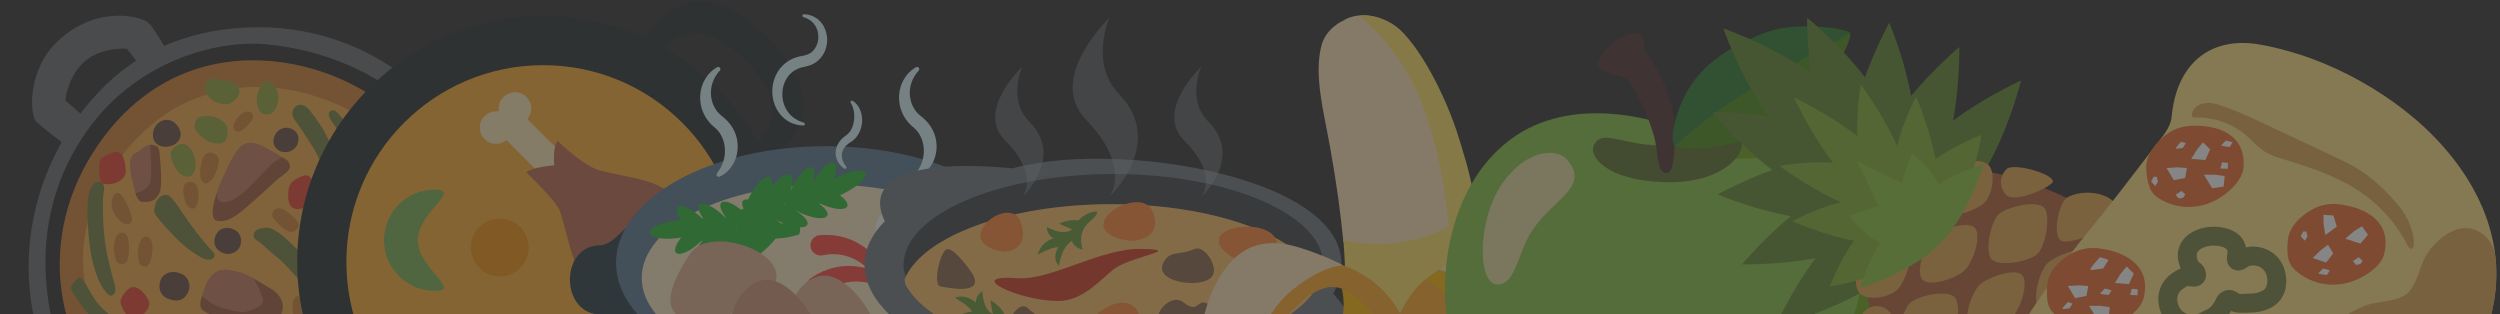 <svg width="1440" height="181" viewBox="0 0 1440 181" fill="none" xmlns="http://www.w3.org/2000/svg">
<rect x="0" y="0" width="1440" height="181" fill="#333333" stroke="none"/>
<g opacity="0.4" clip-path="url(#clip0)">
<path d="M61.359 48.447C7.336 100.737 -0.375 188.299 51.727 244.783C103.828 301.268 196.875 293.111 241.148 251.604C277.711 217.315 284.063 192.729 285.539 157.197C286.875 124.713 279.82 90.893 252.188 61.244C221.531 28.385 182.977 15.424 148.172 15.682C112.805 15.94 82.969 27.541 61.359 48.447Z" fill="#6C6E70"/>
<path d="M97.992 32.487C97.992 32.487 89.226 16.409 85.336 13.01C81.445 9.612 55.734 2.416 33.234 23.721C15.211 40.76 17.39 66.588 20.812 70.01C24.234 73.432 39.094 84.588 39.094 84.588L49.312 68.041L37.617 57.822C37.617 57.822 39.07 43.221 49.312 34.947C59.555 26.674 73.172 28.127 73.172 28.127L81.445 38.838L97.992 32.487Z" fill="#6C6E70"/>
<path d="M153.422 25.526C124.477 22.807 80.695 35.299 52.992 71.463C36.281 93.283 23.906 123.213 26.508 160.924C32.859 252.588 108.867 277.455 154.992 276.213C210.164 274.737 279.727 228.635 276.047 148.151C272.344 67.033 209.648 30.823 153.422 25.526Z" fill="#302F2F"/>
<path d="M56.602 83.276C19.898 136.338 30.398 201.916 75.633 240.213C120.867 278.51 191.109 278.51 237.938 228.893C274.617 190.033 282.375 123.33 230.391 68.58C197.133 33.541 108.188 8.674 56.602 83.276Z" fill="#D28333"/>
<path d="M96.164 65.182C74.766 79.268 38.578 118.924 49.969 167.979C60.867 214.971 91.758 253.643 154.57 254.674C217.383 255.705 250.617 199.385 252.703 160.455C254.789 121.526 233.742 76.08 191.437 58.947C149.133 41.815 115.125 52.736 96.164 65.182Z" fill="#F2AB47"/>
<path d="M132.258 107.44L125.109 110.393C125.109 110.393 119.812 124.948 124.289 126.846C128.789 128.721 134.133 125.393 137.18 123.237C140.227 121.08 154.266 108.612 157.594 105.283C160.922 101.955 167.156 98.627 167.016 96.166C166.875 93.705 166.008 92.112 162.375 90.518C158.766 88.901 132.258 107.44 132.258 107.44Z" fill="#A05C3C"/>
<path d="M141.094 82.807C136.523 84.237 131.672 94.83 129.516 99.752C127.336 104.674 121.992 114.236 126.914 116.111C131.836 117.986 138.656 112.643 144.141 107.276C149.648 101.908 155.719 94.666 158.484 92.932C161.227 91.197 162.398 90.471 162.398 90.471C162.398 90.471 154.008 85.104 149.508 83.369C145.008 81.658 143.414 82.08 141.094 82.807Z" fill="#C67C5D"/>
<path d="M85.242 83.955C85.242 83.955 85.336 82.948 88.805 83.674C92.273 84.401 91.711 87.588 92.133 91.057C92.578 94.526 93.586 107.862 91.852 111.19C90.117 114.518 88.734 115.174 87.375 115.784C85.641 116.557 81.422 116.416 80.695 115.971C79.969 115.526 78.094 112.643 78.094 111.33C78.094 110.018 76.219 96.987 76.219 96.987L85.242 83.955Z" fill="#A05C3C"/>
<path d="M76.078 89.768C74.461 91.784 74.625 97.151 75.938 102.94C77.25 108.729 78.117 111.33 78.117 111.33C78.117 111.33 84.352 109.877 86.227 105.823C88.102 101.768 86.367 83.369 86.367 83.369C86.367 83.369 82.312 84.377 80.742 86.416C79.734 87.705 77.812 87.588 76.078 89.768Z" fill="#C67C5D"/>
<path d="M116.484 170.275C116.484 170.275 113.695 176.557 117 178.83C120.305 181.127 126.141 183.658 134.953 185.018C143.766 186.377 154.102 186.588 157.5 185.182C161.391 183.565 163.008 180.096 162.914 176.111C162.82 172.127 159.516 168.658 157.312 167.135C155.109 165.611 144.937 159.846 144.937 159.846L116.484 170.275Z" fill="#A05C3C"/>
<path d="M127.148 155.627C121.547 156.846 118.711 163.033 118.008 165.283C117.328 167.393 116.391 170.369 116.391 170.369C116.391 170.369 121.734 175.971 128.93 177.752C136.125 179.533 139.172 179.862 140.531 179.791C141.891 179.697 151.031 176.908 151.453 174.026C151.875 171.143 147.563 161.815 145.359 160.127C143.156 158.44 139.383 156.94 135.867 156.307C132.586 155.698 130.641 154.854 127.148 155.627Z" fill="#C67C5D"/>
<path d="M201.656 113.322C201.656 113.322 198.867 113.065 197.391 115.197C196.547 116.393 196.875 120.424 199.078 121.924C201.281 123.401 204.375 123.799 206.766 123.354C209.766 122.791 215.977 119.018 219.445 116.885C223.453 114.424 227.344 112.221 227.977 109.713C228.633 107.182 228.422 105.565 228.047 104.861C226.969 102.916 201.656 113.322 201.656 113.322Z" fill="#A05C3C"/>
<path d="M213.023 102.635C209.531 105.19 207.398 106.572 204.234 109.174C202.336 110.721 197.906 114.541 197.906 114.541C197.906 114.541 200.484 118.549 206.367 118.432C212.25 118.291 219.047 112.737 221.227 110.744C223.406 108.752 228.141 104.932 228.141 104.932C228.141 104.932 227.203 101.51 221.742 100.408C217.945 99.612 215.227 101.041 213.023 102.635Z" fill="#C67C5D"/>
<path d="M207.188 165.448C207.188 165.448 215.109 167.065 219.68 171.19C222.023 173.299 227.203 183.19 226.5 186.87C225.797 190.549 224.344 193.784 219.234 194.581C212.344 195.635 208.195 191.838 208.195 191.838L207.188 165.448Z" fill="#A05C3C"/>
<path d="M204.539 166.127C200.906 167.908 200.508 173.651 202.875 182.932C205.242 192.213 210.328 192.916 211.898 193.362C213.469 193.807 220.664 190.901 220.734 187.057C220.828 183.213 213.82 171.471 211.617 168.94C209.438 166.385 208.289 164.276 204.539 166.127Z" fill="#C67C5D"/>
<path d="M220.5 149.651C217.031 150.049 214.805 154.596 216.187 159.869C217.57 165.143 221.133 169.244 224.601 169.127C228.07 169.033 230.508 167.44 228.914 161.135C227.344 154.83 226.078 149.041 220.5 149.651Z" fill="#97A63B"/>
<path d="M152.156 47.299C150.375 48.283 146.672 54.869 148.148 60.471C149.625 66.073 151.945 66.166 155.109 65.744C158.273 65.323 160.476 60.166 160.383 55.854C160.289 51.541 156.68 44.768 152.156 47.299Z" fill="#97A63B"/>
<path d="M118.523 47.58C117.211 50.604 117.68 54.213 122.109 57.471C126.539 60.729 130.805 60.096 131.906 59.791C133.805 59.276 140.016 55.057 137.273 50.112C134.531 45.166 130.008 46.948 127.687 46.526C125.367 46.104 120.516 42.963 118.523 47.58Z" fill="#97A63B"/>
<path d="M115.289 67.315C112.242 68.159 111.609 72.588 112.242 74.065C112.875 75.541 115.195 78.799 119.203 81.026C123.211 83.229 129 83.768 130.359 79.971C131.719 76.174 131.695 73.338 129.211 70.713C125.719 66.987 120.234 65.956 115.289 67.315Z" fill="#97A63B"/>
<path d="M98.344 88.057C97.945 90.096 100.289 97.268 103.828 100.057C107.93 103.315 112.242 101.838 112.664 95.744C113.086 89.65 109.5 83.744 106.242 82.994C102.961 82.268 98.859 85.315 98.344 88.057Z" fill="#97A63B"/>
<path d="M238.383 105.237C233.648 107.182 233.508 113.088 234.797 115.83C236.226 118.854 239.719 121.033 244.172 119.416C247.57 118.174 249.75 113.088 247.664 109.01C245.578 104.932 241.594 103.924 238.383 105.237Z" fill="#684D42"/>
<path d="M159.305 76.338C156.281 80.275 157.125 84.94 161.109 86.932C165.094 88.924 169.898 86.651 171.234 83.252C172.57 79.854 172.078 76.619 168.774 74.65C165.164 72.471 161.203 73.877 159.305 76.338Z" fill="#684D42"/>
<path d="M90.961 71.041C87.305 74.299 87.281 79.924 89.836 82.479C92.859 85.502 98.812 85.034 101.766 82.291C104.719 79.549 104.883 75.659 101.859 71.979C98.953 68.487 94.453 67.924 90.961 71.041Z" fill="#684D42"/>
<path d="M124.734 134.627C122.789 137.674 122.648 142.666 127.477 145.315C130.969 147.237 135.703 146.252 137.789 142.76C139.875 139.268 138.914 134.627 135.609 132.635C132.305 130.643 127.383 130.455 124.734 134.627Z" fill="#684D42"/>
<path d="M93.984 159.026C91.008 162.002 90.586 169.432 96.352 171.893C102.117 174.354 106.195 172.924 108.281 168.494C110.578 163.596 107.906 159.119 104.297 157.619C99.727 155.674 96.07 156.94 93.984 159.026Z" fill="#684D42"/>
<path d="M182.906 151.08C182.344 154.573 188.766 162.705 194.437 160.268C200.109 157.83 199.453 146.37 196.336 144.471C193.219 142.573 188.484 144.94 186.68 145.807C184.898 146.627 183.305 148.596 182.906 151.08Z" fill="#EA4333"/>
<path d="M207.773 127.432C204.375 131.135 206.156 137.369 208.43 139.362C210.703 141.354 217.125 141.072 219.305 140.58C221.484 140.112 223.945 136.807 223.57 134.041C223.195 131.276 222.82 125.252 218.836 123.729C215.531 122.487 210.914 124.033 207.773 127.432Z" fill="#EA4333"/>
<path d="M166.922 106.619C165.891 108.659 164.836 117.776 168.82 119.862C172.805 121.948 182.062 117.307 182.531 115.127C183 112.948 182.156 108.987 181.312 106.994C180.469 105.002 179.226 101.51 176.859 101.041C174.492 100.573 168.422 103.596 166.922 106.619Z" fill="#EA4333"/>
<path d="M68.039 87.518C65.742 86.745 58.383 90.541 57.633 92.159C56.883 93.776 56.789 103.901 58.57 105.307C60.375 106.737 65.391 106.01 67.078 105.213C68.883 104.37 72.281 102.565 72.375 99.448C72.492 96.307 72.023 88.831 68.039 87.518Z" fill="#EA4333"/>
<path d="M76.664 165.354C72.609 165.776 69.375 171.987 69.375 173.674C69.375 175.362 71.273 179.721 73.148 181.244C75.047 182.768 76.828 183.612 79.289 182.955C81.75 182.299 86.484 177.94 86.016 174.541C85.57 171.143 80.367 164.979 76.664 165.354Z" fill="#EA4333"/>
<path d="M168.586 178.947C168.891 182.44 169.43 186.94 172.922 186.682C176.414 186.424 176.672 181.244 176.578 178.455C176.414 173.697 174.633 170.299 171.656 170.651C168.68 170.955 168.258 175.033 168.586 178.947Z" fill="#D28333"/>
<path d="M70.148 133.994C66.891 134.065 65.367 139.197 65.602 143.604C65.813 148.01 66.82 152.205 70.313 152.135C73.781 152.065 74.367 147.424 74.297 142.432C74.203 137.463 73.406 133.924 70.148 133.994Z" fill="#D28333"/>
<path d="M84.047 136.315C80.93 136.385 79.43 141.448 79.5 146.581C79.57 151.713 80.719 153.377 83.414 153.588C86.109 153.799 87.398 149.252 87.75 145.198C88.102 141.143 87.656 136.221 84.047 136.315Z" fill="#D28333"/>
<path d="M65.977 111.869C64.547 113.041 63.305 118.737 65.391 122.346C67.477 125.955 71.391 130.596 74.719 128.862C78.047 127.127 74.133 119.463 72.633 116.557C71.109 113.674 69 109.408 65.977 111.869Z" fill="#D28333"/>
<path d="M108.844 104.768C105.82 105.237 104.953 108.119 105.961 113.088C106.899 117.799 108.492 120.237 111.164 120.166C113.836 120.096 114.563 114.166 114.281 110.979C114.024 108.143 113.039 104.112 108.844 104.768Z" fill="#D28333"/>
<path d="M122.742 88.221C119.156 87.049 116.672 89.088 115.664 95.604C114.633 102.19 115.945 104.791 117.914 105.518C119.859 106.245 123.047 103.784 125.156 97.127C126.609 92.416 126.492 89.44 122.742 88.221Z" fill="#D28333"/>
<path d="M135.539 75.189C137.719 77.135 140.813 74.322 143.273 71.51C145.734 68.697 146.813 66.518 144.797 64.924C142.781 63.33 139.523 64.572 137.133 67.525C134.742 70.479 133.289 73.174 135.539 75.189Z" fill="#D28333"/>
<path d="M215.25 83.651C212.484 83.838 210.844 86.182 210.984 91.244C211.125 96.307 212.297 97.76 214.664 97.83C217.055 97.901 218.578 95.088 218.789 90.893C219 86.697 218.273 83.44 215.25 83.651Z" fill="#D28333"/>
<path d="M193.828 123.658C190.852 123.869 190.5 127.338 190.852 131.252C191.203 135.166 192.797 137.698 194.602 137.463C196.758 137.205 198.867 135.213 198.656 129.799C198.516 125.979 196.453 123.448 193.828 123.658Z" fill="#D28333"/>
<path d="M157.969 121.034C155.86 123.541 156.305 124.948 160.711 129.354C165.117 133.76 168.094 134.932 170.977 132.026C173.859 129.143 170.25 125.885 167.227 123.424C164.18 120.963 160.195 118.362 157.969 121.034Z" fill="#D28333"/>
<path d="M181.242 124.151C179.461 124.573 176.391 127.619 176.766 131.463C177.117 135.307 180.68 142.455 182.976 141.869C185.297 141.284 186.656 139.69 185.578 131.955C184.828 126.565 183.422 123.659 181.242 124.151Z" fill="#D28333"/>
<path d="M228.211 120.26C225.164 121.221 226.992 125.533 227.461 127.877C227.93 130.221 230.578 138.705 231.703 146.135C232.828 153.565 233.672 166.174 233.203 169.291C232.734 172.408 233.297 174.19 235.266 174.752C237.234 175.315 239.695 173.721 240.445 170.229C241.195 166.737 241.758 150.072 240.445 139.643C239.156 129.401 233.859 118.479 228.211 120.26Z" fill="#768040"/>
<path d="M146.133 134.955C145.477 138.19 148.852 138.354 152.25 141.822C155.649 145.315 160.43 148.315 164.766 153.025C169.102 157.736 172.383 161.205 173.438 162.26C174.469 163.291 178.336 166.69 178.336 166.69C178.336 166.69 181.055 170.744 183.141 174.119C185.227 177.494 186.539 179.768 188.602 179.111C190.664 178.455 190.102 172.994 189.164 169.783C188.227 166.572 184.734 157.924 174.961 147.565C165.188 137.205 158.109 131.088 153.867 131.182C149.602 131.275 146.695 132.213 146.133 134.955Z" fill="#768040"/>
<path d="M96.328 112.268C93.703 111.822 91.898 113.58 90.961 114.518C90.023 115.455 88.523 120.26 88.898 122.041C89.273 123.822 93.398 129.072 101.414 137.205C108.281 144.166 114.68 147.658 116.672 148.69C118.641 149.721 122.508 150.471 123.539 147.658C124.219 145.83 121.383 143.979 120.234 142.573C119.109 141.166 114.023 135.143 109.688 129.213C105.375 123.26 99.164 112.737 96.328 112.268Z" fill="#768040"/>
<path d="M57.164 104.721C54.328 104.112 51.633 108.19 50.859 113.487C49.828 120.448 50.484 132.776 51.984 143.51C53.227 152.276 56.039 160.737 58.945 165.448C60.891 168.565 63.188 171.002 64.688 170.159C66.188 169.315 67.125 167.534 65.906 163.198C64.688 158.862 61.195 147.19 60.07 135.518C58.945 123.846 59.32 115.479 59.414 113.112C59.531 110.745 61.594 105.659 57.164 104.721Z" fill="#768040"/>
<path d="M45.398 159.893C44.18 160.408 40.406 164.697 40.875 166.197C41.344 167.697 45.68 175.151 52.078 182.205C58.477 189.26 65.719 195.752 67.992 195.471C70.266 195.19 72.797 194.065 72.891 192.072C72.984 190.104 72.984 188.018 71.766 186.893C70.547 185.768 62.531 181.994 57.07 175.69C51.609 169.385 48.047 158.768 45.398 159.893Z" fill="#768040"/>
<path d="M170.789 60.963C168.984 62.135 167.109 65.299 169.477 68.58C171.82 71.885 174.75 76.198 179.461 83.463C184.172 90.705 187.641 100.502 188.508 102.002C189.352 103.502 191.719 104.627 193.031 102.94C194.344 101.252 195.375 97.948 194.438 93.612C193.641 89.908 188.789 79.01 186.164 74.604C183.539 70.198 177.891 62.276 175.992 61.244C174.094 60.213 172.102 60.096 170.789 60.963Z" fill="#768040"/>
<path d="M190.289 64.057C188.438 65.58 189.727 68.018 191.32 70.268C192.914 72.518 195.938 76.76 198 82.315C200.063 87.869 201.422 92.908 201.773 94.174C202.336 96.237 203.648 97.666 205.172 97.291C206.672 96.916 207.586 96.26 207.422 93.33C207.328 91.455 206.063 84.682 204.398 79.971C201.961 73.01 195.844 66.518 194.695 65.275C193.57 64.057 191.883 62.744 190.289 64.057Z" fill="#768040"/>
<g clip-path="url(#clip1)">
<path d="M183.586 280.15C203.669 300.234 226.111 310.375 247.653 288.834C262.944 273.542 259.053 244.859 238.961 224.759C218.869 204.675 190.194 200.784 174.894 216.075C153.353 237.617 163.494 260.05 183.586 280.15ZM238.194 225.534C253.261 240.6 256.178 262.117 244.711 273.592C228.561 289.742 211.728 282.134 196.653 267.067C181.578 252.009 173.978 235.184 190.136 219.017C201.603 207.55 223.119 210.467 238.194 225.534ZM442.128 21.592C422.044 1.501 399.611 -8.633 378.061 12.909C362.769 28.201 366.661 56.884 386.753 76.975C406.844 97.067 435.511 100.959 450.819 85.659C472.361 64.117 462.219 41.675 442.128 21.592ZM387.519 76.201C372.453 61.134 369.536 39.626 381.003 28.151C397.153 12.001 413.986 19.601 429.061 34.667C444.136 49.734 451.736 66.559 435.578 82.717C424.111 94.184 402.594 91.267 387.519 76.201Z" fill="#292F33"/>
<path d="M312.857 292.536C391.098 292.536 454.524 229.11 454.524 150.869C454.524 72.629 391.098 9.203 312.857 9.203C234.617 9.203 171.19 72.629 171.19 150.869C171.19 229.11 234.617 292.536 312.857 292.536Z" fill="#292F33"/>
<path d="M426.19 150.869C426.19 213.461 375.449 264.203 312.857 264.203C250.265 264.203 199.524 213.461 199.524 150.869C199.524 88.278 250.265 37.536 312.857 37.536C375.449 37.536 426.19 88.278 426.19 150.869Z" fill="#FFAC33"/>
<path d="M324.899 89.744L303.74 68.586C305.325 66.744 306.129 64.357 305.983 61.932C305.836 59.507 304.751 57.234 302.956 55.596C301.162 53.958 298.8 53.083 296.372 53.157C293.943 53.232 291.639 54.249 289.949 55.994C287.699 58.244 286.849 61.353 287.357 64.253C285.394 63.904 283.371 64.19 281.582 65.07C279.793 65.95 278.332 67.379 277.41 69.147C276.489 70.915 276.156 72.931 276.46 74.901C276.763 76.872 277.688 78.694 279.099 80.103C282.557 83.561 288.015 83.711 291.69 80.636L312.849 101.786L324.899 89.744Z" fill="#FFE8B6"/>
<path d="M393.432 170.336C399.457 164.311 414.691 138.453 393.607 117.369C378.915 102.678 367.074 103.519 345.049 98.061C336.015 95.044 324.232 84.186 321.224 81.178C318.207 84.186 319.265 95.203 319.265 95.203C319.265 95.203 306.14 96.269 303.124 99.278C306.132 102.286 320.132 115.528 322.582 121.736C329.165 142.636 328.415 153.269 343.115 167.953C367.207 192.044 387.415 176.361 393.432 170.336Z" fill="#C1694F"/>
<path d="M240.632 138.369C240.632 154.478 266.457 167.536 250.357 167.536C246.527 167.536 242.734 166.782 239.196 165.316C235.657 163.85 232.442 161.702 229.733 158.993C227.025 156.285 224.876 153.07 223.411 149.531C221.945 145.992 221.19 142.2 221.19 138.369C221.19 134.539 221.945 130.746 223.411 127.208C224.876 123.669 227.025 120.454 229.733 117.745C232.442 115.037 235.657 112.889 239.196 111.423C242.734 109.957 246.527 109.203 250.357 109.203C266.465 109.203 240.632 122.261 240.632 138.369ZM313.007 217.453C326.332 223.878 347.474 207.728 341.04 221.061C337.948 227.464 332.44 232.376 325.726 234.717C319.012 237.058 311.643 236.636 305.24 233.544C298.838 230.452 293.925 224.943 291.584 218.23C289.243 211.516 289.665 204.147 292.757 197.744C299.19 184.411 299.682 211.019 313.007 217.453Z" fill="#77B255"/>
<path d="M287.857 159.203C297.062 159.203 304.524 151.741 304.524 142.536C304.524 133.331 297.062 125.869 287.857 125.869C278.652 125.869 271.19 133.331 271.19 142.536C271.19 151.741 278.652 159.203 287.857 159.203Z" fill="#F4900C"/>
</g>
<path d="M605.94 181.139C601.29 181.038 597.762 183.009 595.02 186.082C589.534 234.155 566.854 282.705 477.765 282.705C389.969 282.705 364.164 232.01 357.207 185.951C354.482 182.953 350.989 181.039 346.407 181.139C322.809 181.655 321.937 141.767 345.536 141.252C357.76 141.252 371.862 110.574 399.949 99.42L386.996 149.008L383.378 151.377H568.97L565.352 149.008L552.4 99.42C580.486 110.574 594.588 141.252 606.812 141.252C630.41 141.767 629.538 181.655 605.94 181.139Z" fill="#2B3B47"/>
<path d="M596.679 151.376C596.679 188.474 542.542 218.548 475.761 218.548C408.98 218.548 354.844 188.474 354.844 151.376C354.844 114.279 408.981 84.205 475.762 84.205C542.543 84.205 596.679 114.279 596.679 151.376Z" fill="#597B91"/>
<path d="M581.889 160.095C581.889 189.849 534.374 213.97 475.762 213.97C417.15 213.97 369.634 189.85 369.634 160.095C369.634 130.341 417.149 106.22 475.761 106.22C534.373 106.22 581.889 130.341 581.889 160.095Z" fill="#F9E7C0"/>
<path d="M480.395 102.968C484.903 89.343 475.97 90.688 468.56 105.139C468.465 105.126 468.371 105.114 468.276 105.103C472.478 91.551 462.638 93.897 455.179 110.096C459.658 97.752 452.072 98.079 444.424 107.411C446.044 97.823 437.597 100.825 430.859 114.957C427.769 114.417 426.474 116.252 428.328 120.194C427.808 120.388 427.291 120.594 426.78 120.812C417.003 112.959 410.62 115.255 418.3 125.552L418.161 125.648C406.675 114.113 397.607 115.107 404.998 125.799C404.864 125.839 404.729 125.885 404.589 125.935C393.718 115.567 385.445 116.649 392.168 126.688C390.319 126.823 388.131 127.14 385.538 127.692C366.48 131.748 373.465 140.027 392.342 136.791C383.651 148.212 392.536 149.842 404.24 138.584C404.327 138.627 404.412 138.669 404.497 138.71C396.12 150.162 406.188 151.14 418.505 138.243C410.259 148.462 417.539 150.617 427.804 144.277C422.642 153.765 434.274 152.599 446.785 137.426C450.381 137.38 454.931 136.707 460.159 135.098C460.159 135.098 461.383 132.859 460.656 130.955C466.785 131.15 467.458 127.017 458.192 121.179C473.666 129.313 482.792 125.43 471.997 117.477C472.11 117.395 472.224 117.308 472.339 117.215C485.989 123.488 493.462 119.777 483.842 112.468C485.547 111.739 487.513 110.728 489.786 109.364C506.492 99.335 497.196 93.775 480.395 102.968ZM410.133 132.022L410.166 131.98L410.311 132.128L410.258 132.18L410.133 132.022ZM423.722 132.058C423.772 131.991 423.822 131.927 423.872 131.86L423.871 131.852C424.016 131.993 424.159 132.128 424.302 132.262C424.216 132.334 424.131 132.408 424.045 132.482C423.938 132.34 423.831 132.199 423.722 132.058ZM451.812 117.344C451.96 117.444 452.107 117.542 452.254 117.64C452.229 117.719 452.202 117.796 452.177 117.875L452.181 117.883C451.997 117.797 451.819 117.716 451.64 117.635C451.697 117.539 451.755 117.442 451.812 117.344ZM464.949 113.15L465.118 113.258L465.101 113.309C465.038 113.276 464.978 113.247 464.915 113.216L464.949 113.15ZM449.957 128.742C449.052 128.016 447.971 127.251 446.709 126.456C448.169 127.227 449.665 127.929 451.19 128.562C450.796 128.613 450.382 128.674 449.957 128.742Z" fill="#2ABA34"/>
<path d="M522.809 118.469C547.418 118.469 547.418 143.457 522.809 143.457C498.2 143.457 498.2 118.469 522.809 118.469ZM541.266 172.589C565.875 172.589 565.875 147.602 541.266 147.602C516.657 147.602 516.657 172.589 541.266 172.589ZM528.668 196.993C553.278 196.993 553.278 172.006 528.668 172.006C504.059 172.006 504.059 196.993 528.668 196.993Z" fill="#F9F9F7"/>
<path d="M513.613 165.811C513.154 166.423 512.487 166.847 511.738 167.004C510.989 167.16 510.208 167.039 509.542 166.661L509.289 166.517L507.858 165.706C507.39 165.464 506.797 165.197 506.137 164.875C505.448 164.596 504.677 164.267 503.812 163.966C502.935 163.688 502.002 163.359 500.974 163.133C499.966 162.844 498.866 162.691 497.753 162.48L496.037 162.292C495.461 162.21 494.873 162.199 494.283 162.183L493.398 162.154L492.954 162.138L492.51 162.16L490.737 162.239C490.149 162.284 489.568 162.386 488.989 162.451L488.126 162.56L487.283 162.748C486.726 162.877 486.17 162.979 485.631 163.116L484.067 163.614C483.811 163.696 483.556 163.767 483.308 163.855L482.59 164.164L481.206 164.748C480.33 165.18 479.536 165.653 478.788 166.04C478.135 166.48 477.578 166.881 477.06 167.215L476.687 167.46L476.254 167.813L475.491 168.435L474.043 169.617C471.531 171.666 467.832 171.291 465.783 168.779C463.733 166.266 464.108 162.568 466.621 160.518C466.803 160.369 466.992 160.233 467.186 160.11L467.22 160.089L468.803 159.097C469.239 158.825 469.675 158.552 470.111 158.278L470.775 157.922C471.694 157.44 472.738 156.883 473.866 156.345C474.98 155.914 476.168 155.414 477.453 154.98L479.466 154.412L480.503 154.126C480.857 154.049 481.219 153.99 481.581 153.921L483.784 153.527C484.532 153.433 485.293 153.381 486.056 153.31L487.202 153.213L488.357 153.207C489.126 153.213 489.899 153.189 490.665 153.227L492.953 153.412L493.521 153.46L494.082 153.547L495.195 153.724C495.934 153.84 496.665 153.953 497.371 154.14C498.081 154.31 498.782 154.467 499.464 154.645C499.622 154.695 499.777 154.743 499.933 154.791C499.254 154.12 498.473 153.496 497.7 152.826L496.31 151.801C495.854 151.441 495.35 151.136 494.848 150.826L494.098 150.355L493.722 150.119L493.327 149.915L491.754 149.093C491.223 148.836 490.669 148.632 490.136 148.398L489.334 148.058L488.512 147.797C487.966 147.628 487.434 147.438 486.899 147.285L485.296 146.93C485.034 146.873 484.777 146.806 484.519 146.757L483.742 146.664L482.252 146.473C481.278 146.408 480.353 146.418 479.513 146.376C478.727 146.429 478.044 146.496 477.428 146.525L476.982 146.548L476.43 146.636L475.458 146.791L473.613 147.084C470.411 147.594 467.402 145.412 466.892 142.21C466.382 139.008 468.564 135.998 471.766 135.489C471.999 135.452 472.23 135.429 472.46 135.42L472.5 135.419L474.367 135.357L475.35 135.324L475.909 135.305L476.662 135.332C477.699 135.376 478.881 135.419 480.128 135.52C481.307 135.708 482.586 135.872 483.915 136.143L485.94 136.663L486.981 136.937C487.326 137.048 487.668 137.179 488.015 137.301L490.118 138.067C490.812 138.362 491.497 138.7 492.191 139.021L493.232 139.514L494.233 140.088C494.896 140.48 495.575 140.847 496.219 141.265L498.105 142.575L498.571 142.902L499.012 143.259L499.886 143.971C500.467 144.442 501.041 144.908 501.559 145.424C502.087 145.927 502.614 146.416 503.114 146.912C504.066 147.956 505.01 148.932 505.786 149.963C506.611 150.947 507.289 151.963 507.926 152.882C508.544 153.817 509.057 154.715 509.516 155.501C509.934 156.322 510.308 157.024 510.589 157.622L511.406 159.548C511.523 159.824 511.595 160.109 511.63 160.393L512.98 161.405C513.311 161.652 513.59 161.963 513.801 162.318C514.012 162.674 514.151 163.068 514.209 163.477C514.268 163.886 514.246 164.303 514.143 164.703C514.041 165.104 513.861 165.48 513.613 165.811Z" fill="#FF473E"/>
<path d="M462.692 201.556C444.143 196.448 455.954 156.663 476.515 158.845C497.075 161.028 533.468 221.047 462.692 201.556ZM446.203 163.701C454.862 144.925 408.587 129.86 397.802 145.793C356.652 206.586 437.546 182.478 446.203 163.701Z" fill="#E2AF8D"/>
<path d="M429.671 203.954C411.122 198.846 422.933 159.061 443.494 161.243C464.055 163.426 500.447 223.445 429.671 203.954Z" fill="#D19878"/>
<path d="M463.083 8.189L464.089 8.29C464.755 8.401 465.66 8.339 467.02 8.897C467.676 9.138 468.479 9.353 469.152 9.817C469.852 10.254 470.699 10.655 471.371 11.363L472.484 12.396C472.862 12.759 473.14 13.217 473.485 13.65C474.214 14.508 474.671 15.571 475.203 16.673C476.071 18.919 476.703 21.571 476.396 24.401C476.124 27.203 475.181 30.222 473.172 32.795C471.235 35.409 468.139 37.372 464.881 38.119L463.652 38.421C463.502 38.48 463.029 38.557 462.732 38.625L461.716 38.835L460.969 39.077C459.988 39.353 458.886 39.898 457.933 40.43C456.017 41.577 454.344 43.141 453.181 45.073C452.031 46.996 451.163 49.139 450.859 51.356C450.534 53.556 450.546 55.774 450.968 57.804C451.391 59.831 452.105 61.69 453.042 63.255C453.916 64.692 455.007 65.984 456.276 67.087C457.425 68.098 458.621 68.764 459.619 69.31C460.65 69.78 461.489 70.168 462.091 70.338L463.006 70.661L463.087 70.69C463.275 70.757 463.432 70.889 463.53 71.063C463.628 71.237 463.66 71.439 463.621 71.635C463.581 71.83 463.473 72.005 463.315 72.127C463.158 72.249 462.962 72.31 462.763 72.299L461.712 72.238C461.02 72.21 460.009 72.079 458.726 71.785C457.469 71.428 455.884 70.979 454.269 69.992C452.639 69.053 450.902 67.711 449.413 65.865C446.387 62.241 444.348 56.644 444.929 50.65C445.196 47.671 446.041 44.568 447.708 41.777C449.325 38.971 451.761 36.522 454.606 34.782C456.097 33.983 457.523 33.309 459.224 32.848L460.474 32.507L461.494 32.319C461.873 32.243 462.085 32.221 462.6 32.102L463.374 31.915C465.43 31.453 467.297 30.558 468.568 29.009C469.854 27.507 470.739 25.645 471.139 23.718C471.543 21.777 471.355 19.853 470.993 18.136C470.723 17.307 470.505 16.472 470.089 15.784C469.897 15.434 469.767 15.039 469.54 14.734L468.866 13.839C468.479 13.192 467.881 12.836 467.436 12.36C466.983 11.853 466.482 11.635 466.046 11.336C465.249 10.709 464.215 10.412 463.626 10.171L462.686 9.797C462.584 9.757 462.491 9.696 462.412 9.62C462.333 9.543 462.271 9.452 462.227 9.351C462.184 9.25 462.161 9.142 462.159 9.032C462.158 8.922 462.178 8.813 462.218 8.711C462.286 8.542 462.407 8.4 462.563 8.306C462.719 8.212 462.901 8.171 463.083 8.189ZM414.756 39.138C414.575 38.853 414.287 38.651 413.957 38.578C413.627 38.505 413.282 38.566 412.997 38.747L412.323 39.176C411.881 39.507 411.249 39.746 410.414 40.52L409.054 41.743L407.671 43.306C406.761 44.492 405.856 45.936 405.057 47.637C404.356 49.365 403.722 51.328 403.468 53.491C403.118 55.651 403.291 57.983 403.681 60.359C404.088 62.749 405.05 65.117 406.331 67.358C407.034 68.442 407.739 69.547 408.636 70.515C409.06 71.018 409.486 71.524 409.988 71.954L411.292 73.116C412.046 73.815 413.124 74.657 413.438 75.172C413.932 75.675 414.413 76.423 414.899 77.126C415.739 78.611 416.465 80.138 416.889 81.74C417.278 83.336 417.582 84.939 417.562 86.49C417.619 88.041 417.454 89.524 417.177 90.888C416.976 91.544 416.891 92.232 416.675 92.837C416.448 93.434 416.263 94.032 416.034 94.57L415.347 96.087C415.084 96.527 414.839 96.94 414.627 97.331C414.221 98.131 413.734 98.632 413.482 99.066L413.055 99.703L412.945 99.868C412.787 100.102 412.712 100.383 412.732 100.665C412.752 100.947 412.865 101.214 413.054 101.425C413.242 101.635 413.495 101.777 413.774 101.828C414.052 101.878 414.339 101.835 414.589 101.704C414.589 101.704 414.855 101.565 415.354 101.307C415.833 101.019 416.639 100.689 417.453 99.995C417.879 99.668 418.363 99.306 418.853 98.868L420.326 97.323C421.302 96.144 422.266 94.682 423.106 92.945C423.822 91.178 424.541 89.173 424.765 86.949C425.096 84.736 424.932 82.339 424.453 79.926C423.958 77.505 422.928 75.111 421.541 72.902C420.787 71.836 420.06 70.766 419.004 69.713C417.941 68.518 417.221 68.064 416.354 67.287L415.173 66.291C414.81 66.04 414.515 65.719 414.213 65.405C413.561 64.817 413.058 64.104 412.52 63.42C411.575 61.966 410.779 60.412 410.269 58.779C409.792 57.148 409.495 55.479 409.497 53.876C409.41 52.262 409.659 50.738 409.951 49.335C410.286 47.94 410.743 46.684 411.259 45.606L412.036 44.108L412.797 42.96C413.182 42.24 413.842 41.648 414.132 41.257L414.65 40.651C414.827 40.443 414.933 40.184 414.952 39.912C414.972 39.639 414.903 39.368 414.756 39.138ZM529.316 39.138C529.134 38.853 528.847 38.651 528.517 38.578C528.187 38.505 527.841 38.566 527.556 38.747L526.883 39.176C526.441 39.507 525.808 39.746 524.973 40.52L523.614 41.743L522.231 43.306C521.321 44.492 520.415 45.936 519.616 47.637C518.915 49.365 518.281 51.328 518.027 53.491C517.677 55.651 517.85 57.983 518.24 60.359C518.648 62.749 519.609 65.117 520.891 67.358C521.593 68.442 522.299 69.547 523.195 70.515C523.62 71.018 524.045 71.524 524.547 71.954L525.851 73.116C526.605 73.815 527.683 74.657 527.998 75.172C528.492 75.675 528.972 76.423 529.459 77.126C530.299 78.611 531.025 80.138 531.449 81.74C531.837 83.336 532.142 84.939 532.122 86.49C532.178 88.041 532.013 89.524 531.737 90.888C531.536 91.544 531.45 92.232 531.235 92.837C531.007 93.434 530.823 94.032 530.594 94.57L529.907 96.087C529.644 96.527 529.399 96.94 529.187 97.331C528.781 98.131 528.293 98.632 528.041 99.066L527.615 99.703L527.504 99.868C527.347 100.102 527.272 100.383 527.292 100.665C527.311 100.947 527.425 101.214 527.613 101.425C527.802 101.635 528.055 101.777 528.333 101.828C528.611 101.878 528.898 101.835 529.149 101.704C529.149 101.704 529.415 101.565 529.913 101.307C530.393 101.019 531.198 100.689 532.012 99.995C532.439 99.668 532.923 99.306 533.412 98.868L534.886 97.323C535.861 96.144 536.826 94.682 537.665 92.945C538.382 91.178 539.101 89.173 539.324 86.949C539.655 84.736 539.491 82.339 539.012 79.926C538.518 77.505 537.487 75.111 536.1 72.902C535.346 71.836 534.619 70.766 533.564 69.713C532.5 68.518 531.78 68.064 530.914 67.287L529.733 66.291C529.37 66.04 529.075 65.719 528.773 65.405C528.12 64.817 527.618 64.104 527.08 63.42C526.134 61.966 525.338 60.412 524.828 58.779C524.351 57.148 524.054 55.479 524.056 53.876C523.969 52.262 524.219 50.738 524.511 49.335C524.846 47.94 525.302 46.684 525.818 45.606L526.596 44.108L527.356 42.96C527.742 42.24 528.402 41.648 528.691 41.257L529.209 40.651C529.386 40.443 529.492 40.184 529.512 39.912C529.531 39.639 529.462 39.368 529.316 39.138ZM487.234 97.131C487.405 97.008 487.521 96.821 487.555 96.613C487.59 96.404 487.54 96.191 487.417 96.019L487.126 95.614C486.96 95.355 486.601 94.951 486.377 94.483C486.091 94.042 485.811 93.446 485.511 92.76C485.259 92.065 485.001 91.286 484.933 90.428C484.792 89.585 484.885 88.67 485.092 87.768C485.298 86.862 485.717 85.96 486.309 85.126C486.932 84.246 487.692 83.47 488.558 82.829C488.777 82.653 488.999 82.481 489.253 82.337L490.134 81.772C490.721 81.351 491.203 81.122 491.938 80.385C493.344 79.106 494.155 77.809 494.925 76.369C495.671 74.954 496.07 73.449 496.352 72.002C496.636 70.549 496.627 69.116 496.532 67.782C496.423 66.444 496.124 65.201 495.748 64.094C495.397 63.087 494.926 62.125 494.348 61.229C493.814 60.437 493.289 59.802 492.777 59.345C492.331 58.846 491.832 58.586 491.554 58.372L491.106 58.067C490.96 57.967 490.785 57.919 490.608 57.93C490.432 57.941 490.265 58.011 490.133 58.129C490.001 58.247 489.912 58.405 489.881 58.579C489.85 58.753 489.878 58.933 489.961 59.089L490.029 59.218L490.25 59.637C490.369 59.928 490.639 60.256 490.825 60.786C491.042 61.288 491.296 61.882 491.477 62.608C491.675 63.319 491.862 64.126 491.941 65.027C492.084 65.91 492.06 66.894 492.038 67.909C492.017 68.932 491.816 69.991 491.605 71.062C491.367 72.132 490.982 73.188 490.517 74.191C490.06 75.143 489.365 76.197 488.74 76.776C488.554 77.068 487.84 77.546 487.347 77.957L487.321 77.977C487.286 78.002 487.588 77.798 487.453 77.889L487.438 77.9L487.377 77.944L487.258 78.03L487.018 78.204L486.544 78.554C486.222 78.775 485.923 79.036 485.631 79.303C484.436 80.323 483.403 81.562 482.685 82.941C481.96 84.303 481.447 85.768 481.36 87.207C481.267 88.632 481.386 89.992 481.777 91.142C482.131 92.306 482.678 93.25 483.179 94.045C483.74 94.795 484.265 95.413 484.768 95.882C485.252 96.388 485.63 96.591 485.889 96.813L486.285 97.115C486.421 97.219 486.586 97.277 486.757 97.279C486.928 97.282 487.095 97.23 487.234 97.131Z" fill="#D7F4F7"/>
<path d="M640.915 208.526C579.04 208.526 527.478 189.307 515.759 163.994C537.321 230.088 524.196 291.494 640.915 291.494C757.634 291.494 744.509 230.088 766.071 163.994C754.353 189.307 702.79 208.526 640.915 208.526Z" fill="#3E4347"/>
<path d="M583.259 96.963C649.353 78.682 801.228 106.338 767.946 169.151C786.228 189.776 792.79 211.807 705.603 210.401C571.54 241.807 460.915 176.651 509.665 127.432C497.946 103.526 523.728 91.338 583.259 96.963Z" fill="#6F7980"/>
<path d="M640.915 205.713C699.509 205.713 748.259 187.432 759.509 163.526C760.446 161.182 760.915 158.838 761.853 156.494C761.853 155.088 762.321 154.151 762.321 152.744C762.321 123.682 707.946 100.244 641.384 100.244C574.821 100.244 520.446 123.682 520.446 152.744C520.446 154.151 520.446 155.088 520.915 156.494C521.384 158.838 522.321 161.182 523.259 163.526C533.571 187.432 582.321 205.713 640.915 205.713Z" fill="#3E4347"/>
<path d="M640.915 205.713C699.509 205.713 748.259 187.432 759.509 163.526C759.509 162.588 759.978 162.119 759.978 161.182C750.134 136.338 700.446 117.588 640.446 117.588C580.446 117.588 530.759 136.338 520.915 161.182C521.384 162.119 521.384 162.588 521.384 163.526C533.571 187.432 582.321 205.713 640.915 205.713Z" fill="#FBBF67"/>
<path d="M657.321 143.369C633.884 142.901 605.29 161.651 586.071 160.244C554.196 157.901 587.009 173.369 609.509 173.369C624.509 173.369 634.821 159.776 642.79 154.151C654.04 147.119 681.696 143.838 657.321 143.369Z" fill="#D33B23"/>
<path d="M587.946 127.901C581.853 111.026 546.696 138.682 576.696 144.776C581.384 145.713 593.103 142.901 587.946 127.901Z" fill="#FF8736"/>
<path d="M655.915 180.869C648.415 160.244 604.822 194.463 642.322 201.494C647.947 202.432 662.478 199.151 655.915 180.869Z" fill="#FF8736"/>
<path d="M663.884 121.807C656.853 104.932 613.259 132.588 650.29 138.682C655.446 139.151 669.978 136.338 663.884 121.807Z" fill="#FF8736"/>
<path d="M735.603 140.088C732.79 121.807 677.009 132.119 715.446 151.338C721.071 154.151 737.946 156.494 735.603 140.088Z" fill="#FF8736"/>
<path d="M559.353 156.494C554.196 149.463 546.696 140.088 543.884 144.776C539.665 151.338 538.259 164.463 541.54 164.932C564.978 169.619 563.103 162.119 559.353 156.494Z" fill="#89664C"/>
<path d="M688.259 143.369C679.821 147.119 674.665 144.307 670.915 149.932C662.009 162.588 692.478 166.807 698.103 159.307C702.322 154.151 693.884 141.026 688.259 143.369Z" fill="#89664C"/>
<path d="M695.29 174.776C689.196 171.963 690.603 181.338 681.228 173.838C674.665 168.682 660.603 181.807 669.978 190.713C680.29 200.557 683.103 191.182 687.321 192.119C696.228 193.526 711.696 181.807 695.29 174.776Z" fill="#89664C"/>
<path d="M592.165 177.588C586.54 171.963 577.634 187.901 580.915 192.119C587.946 201.494 613.259 199.619 619.821 192.588C628.259 184.151 605.759 190.713 592.165 177.588Z" fill="#89664C"/>
<path d="M570.603 172.901C570.603 172.901 571.071 178.526 572.009 180.869C565.915 178.526 565.915 167.744 565.915 167.744C565.915 167.744 561.696 170.088 562.165 174.307C555.603 168.682 549.978 171.494 549.978 171.494C549.978 171.494 558.415 176.182 559.821 179.463C555.134 179.932 552.321 181.338 550.446 185.088C550.446 185.088 559.821 180.401 566.853 183.682C564.04 186.026 565.446 191.651 565.446 191.651C576.696 179.932 583.728 190.244 588.884 187.432C584.665 181.807 578.571 180.869 578.571 180.869C576.228 176.182 570.603 172.901 570.603 172.901Z" fill="#699635"/>
<path d="M621.228 126.963C615.603 126.026 609.978 128.838 609.978 128.838C609.978 128.838 615.134 131.182 617.478 132.119C612.321 136.338 602.946 130.713 602.946 130.713C602.946 130.713 602.946 135.401 606.696 137.276C598.728 140.088 597.79 146.651 597.79 146.651C597.79 146.651 606.228 141.963 609.509 142.432C607.165 146.651 607.165 149.932 609.978 153.213C609.978 153.213 610.915 142.901 617.478 138.682C617.946 142.432 623.571 143.838 623.571 143.838C619.353 128.369 632.009 127.432 632.009 121.807C625.446 121.807 621.228 126.963 621.228 126.963Z" fill="#699635"/>
<path d="M730.446 169.151C732.79 166.807 742.634 165.401 742.634 165.401C742.634 165.401 738.415 160.713 729.978 163.057C731.853 159.307 729.04 155.557 729.04 155.557C729.04 155.557 724.821 165.401 718.259 165.401C720.134 163.057 722.478 158.369 722.478 158.369C722.478 158.369 715.915 159.776 712.165 163.994C712.165 163.994 706.071 162.119 700.446 165.869C703.728 170.557 714.509 163.526 720.134 178.526C720.134 178.526 723.415 173.838 722.009 170.557C729.509 170.088 736.54 178.057 736.54 178.057C736.54 173.838 734.665 171.494 730.446 169.151Z" fill="#699635"/>
<g opacity="0.6">
<path opacity="0.6" d="M644.665 54.307C627.322 36.494 639.04 10.244 639.04 10.244C639.04 10.244 602.478 44.932 625.447 68.838C652.165 96.494 639.04 113.369 639.04 113.369C639.04 113.369 671.853 82.432 644.665 54.307Z" fill="#A6AEB0"/>
<path opacity="0.6" d="M593.103 70.244C579.978 57.588 588.884 38.369 588.884 38.369C588.884 38.369 561.696 63.682 579.04 81.026C599.196 101.182 588.884 113.369 588.884 113.369C588.884 113.369 613.259 90.869 593.103 70.244Z" fill="#A6AEB0"/>
<path opacity="0.6" d="M696.228 70.244C683.103 57.588 692.009 38.369 692.009 38.369C692.009 38.369 664.821 63.682 682.165 81.026C702.321 101.182 692.009 113.369 692.009 113.369C692.009 113.369 716.384 90.869 696.228 70.244Z" fill="#A6AEB0"/>
</g>
<path d="M930.85 223.807C928.179 229.338 916.999 228.987 910.835 227.041C895.085 222.072 885.288 208.526 885.288 208.526L804.1 174.072L779.233 161.018C779.233 161.018 774.405 152.815 784.061 146.557C793.718 140.299 800.491 139.83 800.491 139.83L828.475 157.643C828.475 157.643 846.546 143.58 864.897 141.448C882.429 139.432 904.249 153.682 909.991 180.588C914.655 202.408 922.038 210.096 924.264 212.932C926.491 215.791 933.147 219.072 930.85 223.807Z" fill="#FF8E00"/>
<path d="M833.585 76.221C826.389 52.408 817.296 24.541 803.561 15.002C791.397 6.565 779.561 8.088 773.936 11.768C773.936 11.768 763.788 15.916 761.116 26.393C756.71 43.596 762.499 64.244 766.272 85.573C770.046 106.901 772.014 121.572 773.725 138.705C773.889 140.252 802.225 190.69 802.225 190.69L824.843 202.807C824.843 202.807 842.116 165.448 841.858 160.174C841.624 154.877 838.835 93.612 833.585 76.221Z" fill="#FFE4B4"/>
<path d="M774.593 157.76C774.288 163.455 788.022 208.854 788.022 208.854L824.866 202.76C824.866 202.76 850.999 187.291 851.725 159.237C852.85 116.932 845.608 97.01 840.358 79.619C833.14 55.854 817.061 24.541 803.444 14.838C795.452 9.143 786.593 8.299 782.96 9.002C782.96 9.002 807.147 27.94 819.382 60.33C831.616 92.721 834.499 130.151 834.499 130.151C834.499 130.151 825.499 136.783 804.265 139.83C787.858 142.197 773.702 138.19 773.702 138.19C773.702 138.19 774.991 150.541 774.593 157.76Z" fill="#FFE265"/>
<path d="M851.421 197.158L836.679 166.362L837.475 155.393C837.475 155.393 840.616 146.182 820.999 161.065C811.905 167.955 806.421 180.658 806.421 180.658C806.421 180.658 803.655 173.815 793.952 164.768C785.327 156.752 773.725 152.862 773.725 152.862C773.725 152.862 749.632 148.174 747.007 150.213C730.015 163.479 717.593 179.627 717.593 179.627L705.1 226.854L684.335 239.58C684.335 239.58 690.007 247.877 698.21 244.783C704.608 242.369 712.53 235.127 716.796 226.01C722.655 213.471 734.96 189.752 741.218 182.252C753.311 167.815 765.171 162.541 774.007 166.737C784.061 171.494 776.022 218.979 776.022 218.979L711.382 273.377L710.28 280.783C710.28 280.783 719.679 289.807 745.577 288.963C771.475 288.119 806.116 278.533 828.03 248.651C847.366 222.307 851.421 197.158 851.421 197.158Z" fill="#FFA726"/>
<path d="M800.444 199.994C801.007 213.002 792.897 232.713 774.147 249.143C755.421 265.572 735.64 271.01 723.358 271.947C714.452 272.627 711.804 267.541 711.804 267.541C711.804 267.541 729.757 251.018 743.093 237.776C755.749 225.19 769.53 198.752 772.53 186.588C775.53 174.424 772.811 166.244 772.811 166.244C772.811 166.244 778.624 167.862 787.179 176.44C795.475 184.76 800.14 192.776 800.444 199.994Z" fill="#FFB803"/>
<path d="M707.116 230.182C699.429 240.846 691.718 242.463 688.53 242.815C685.741 243.143 682.694 239.58 683.046 236.299C683.397 233.018 688.788 228.401 689.444 218.323C690.1 208.244 689.304 171.283 709.811 150.049C724.272 135.096 741.991 140.252 753.429 144.213C766.319 148.666 773.749 152.885 773.749 152.885C773.749 152.885 763.202 152.158 745.014 166.502C734.444 174.846 728.233 186.307 722.374 199.455C718.155 208.971 712.53 222.682 707.116 230.182Z" fill="#FEE4B4"/>
<path d="M911.585 257.698C909.429 262.01 904.155 264.682 899.491 264.471C889.624 264.049 880.624 258.963 870.663 246.119C856.577 227.932 844.319 184.291 835.132 172.666C828.921 164.815 821.186 160.924 821.186 160.924C821.186 160.924 825.452 157.315 829.718 155.088C833.983 152.862 844.296 153.916 844.296 153.916L888.311 224.651L911.585 257.698Z" fill="#FEB804"/>
<path d="M886.718 161.323C896.374 175.127 897.64 187.244 899.093 199.619C900.405 210.799 903.101 234.307 907.155 241.971C911.233 249.635 915.194 254.627 910.811 259.291C906.429 263.955 893.538 262.291 884.28 252.213C876.827 244.08 872.702 235.221 867.1 222.213C861.499 209.205 853.249 178.502 842.538 164.627C835.694 155.768 828.874 155.51 828.874 155.51C828.874 155.51 837.897 148.151 855.124 147.963C870.569 147.799 878.679 149.838 886.718 161.323Z" fill="#FFE4B4"/>
<path d="M998.739 124.737L955.426 87.19L971.505 75.237C971.505 75.237 1018.17 49.104 1062.68 80.604C1106.41 111.541 1102.29 203.533 1068.44 245.604C1034.6 287.674 1011.09 290.158 998.317 289.736C985.52 289.315 983.458 283.127 971.083 284.369C958.708 285.611 954.583 292.619 931.895 290.979C911.317 289.479 894.348 281.486 886.098 272.416C878.294 263.791 998.739 124.737 998.739 124.737Z" fill="#6EA517"/>
<path d="M1049.15 81.494C1049.15 81.494 1030.57 89.51 1012 90.963C993.419 92.416 960.278 89.862 960.278 89.862C960.278 89.862 956.645 70.549 955.544 70.549C954.442 70.549 905.669 53.58 869.95 80.393C832.309 108.635 828.606 163.479 834.606 189.658C848.411 249.822 892.684 278.158 892.684 278.158C892.684 278.158 932.223 282.541 981.77 260.697C1031.32 238.854 1074.21 200.604 1073.2 149.252C1072.1 94.596 1049.15 81.494 1049.15 81.494Z" fill="#87C244"/>
<path d="M902.645 92.041C896.294 84.705 878.856 86.346 865.309 105.729C851.2 125.885 850.567 162.822 862.192 163.83C871.731 164.65 874.169 148.502 880.028 137.065C891.044 115.596 917.176 108.846 902.645 92.041Z" fill="#E5DD9F"/>
<path d="M917.997 83.744C915.208 89.557 924.395 103.854 958.708 104.908C994.801 106.01 1006.64 85.901 1002.51 81.213C998.387 76.526 984.887 84.237 959.27 83.979C933.653 83.721 922.755 73.877 917.997 83.744Z" fill="#59702C"/>
<path d="M935.833 44.557C933.067 43.994 921.794 42.072 920.669 37.666C920.153 35.58 922.872 28.854 930.044 23.885C937.216 18.916 944.364 17.557 946.028 21.401C947.692 25.268 947.13 27.729 947.13 28.573C947.13 29.393 952.802 36.026 956.762 44.557C962.27 56.393 965.294 67.971 964.755 79.83C964.356 88.409 964.192 100.502 959.247 99.659C954.091 98.791 955.169 86.698 952.637 78.166C946.591 57.799 937.497 44.908 935.833 44.557Z" fill="#513532"/>
<path d="M1007.86 57.963C1008.42 57.143 1065.44 21.33 1065.7 19.127C1065.96 16.924 1036.24 11.674 1017.51 18.565C998.786 25.455 979.38 36.541 970.122 55.76C962.692 71.182 962.692 81.658 964.614 84.143C965.528 85.315 1007.86 57.963 1007.86 57.963Z" fill="#2F7C31"/>
<path d="M1001.53 55.76C1026.7 39.682 1065.72 19.127 1065.72 19.127C1065.72 19.127 1066.9 22.198 1059.4 35.112C1049.48 52.197 1026.32 74.229 1002.91 81.119C977.505 88.596 964.614 84.143 964.614 84.143C964.614 84.143 981.7 68.44 1001.53 55.76Z" fill="#4C8C19"/>
<path d="M1056.36 53.369C1079.33 76.338 1083.08 91.807 1075.58 99.307C1068.08 106.807 1052.61 103.057 1029.64 80.088C1006.67 57.119 992.612 16.338 992.612 16.338C992.612 16.338 1033.39 30.401 1056.36 53.369Z" fill="#64892F"/>
<path d="M1088.24 66.963C1101.83 96.494 1099.96 112.432 1090.58 116.651C1081.21 120.869 1067.61 112.432 1054.02 82.901C1040.42 53.369 1040.89 10.244 1040.89 10.244C1040.89 10.244 1074.64 37.432 1088.24 66.963Z" fill="#64892F"/>
<path d="M1115.89 100.244C1102.3 129.776 1089.17 138.682 1079.8 133.994C1070.42 129.776 1068.08 113.838 1081.67 84.307C1095.27 54.776 1128.55 27.119 1128.55 27.119C1128.55 27.119 1129.49 71.182 1115.89 100.244Z" fill="#64892F"/>
<path d="M1103.24 85.244C1101.36 117.588 1091.99 130.713 1081.67 130.244C1071.36 129.776 1063.39 115.713 1065.27 83.369C1067.14 51.026 1088.24 13.057 1088.24 13.057C1088.24 13.057 1105.11 52.432 1103.24 85.244Z" fill="#64892F"/>
<path d="M1132.77 113.369C1112.14 138.213 1096.67 143.369 1088.71 136.338C1080.74 129.776 1083.08 113.838 1103.71 88.994C1124.33 64.151 1164.17 46.338 1164.17 46.338C1164.17 46.338 1153.86 88.526 1132.77 113.369Z" fill="#64892F"/>
<path d="M1043.24 111.963C1072.77 125.557 1088.71 123.682 1092.92 114.307C1097.14 104.932 1088.71 91.338 1059.17 77.744C1029.64 64.151 986.518 64.619 986.518 64.619C986.518 64.619 1013.71 98.369 1043.24 111.963Z" fill="#64892F"/>
<path d="M1076.52 139.619C1106.05 126.026 1114.96 112.901 1110.27 103.526C1106.05 94.151 1090.11 91.807 1060.58 105.401C1031.05 118.994 1003.39 152.276 1003.39 152.276C1003.39 152.276 1047.46 153.213 1076.52 139.619Z" fill="#64892F"/>
<path d="M1061.52 126.963C1093.86 125.088 1106.99 115.713 1106.52 105.401C1106.05 95.088 1091.99 87.119 1059.64 88.994C1027.3 90.869 989.33 111.963 989.33 111.963C989.33 111.963 1028.71 128.838 1061.52 126.963Z" fill="#64892F"/>
<path d="M1089.64 156.494C1114.49 135.869 1119.64 120.401 1112.61 112.432C1106.05 104.463 1090.11 106.807 1065.27 127.432C1040.42 148.057 1022.61 187.901 1022.61 187.901C1022.61 187.901 1064.8 177.588 1089.64 156.494Z" fill="#64892F"/>
<path d="M1239.17 147.119C1276.67 184.619 1266.36 225.869 1234.02 257.744C1202.14 289.619 1160.42 300.401 1123.39 262.901C1085.89 225.401 1054.49 141.963 1086.36 110.088C1118.24 78.213 1201.67 109.619 1239.17 147.119Z" fill="#B46137"/>
<path d="M1140.27 163.994C1135.58 168.682 1130.42 184.151 1134.64 188.369C1138.86 192.588 1154.8 187.432 1159.02 182.744C1163.71 178.057 1168.86 162.588 1164.64 158.369C1160.42 154.151 1144.96 159.776 1140.27 163.994Z" fill="#E7A74F"/>
<path d="M1113.08 136.807C1108.39 141.494 1103.24 156.963 1107.46 161.182C1111.67 165.401 1127.14 160.244 1131.83 155.557C1136.52 150.869 1141.67 135.401 1137.46 131.182C1133.24 126.963 1117.3 132.119 1113.08 136.807Z" fill="#E7A74F"/>
<path d="M1073.71 147.588C1069.02 152.276 1067.14 164.932 1071.36 169.151C1075.58 173.369 1088.24 171.494 1092.92 166.807C1097.61 162.119 1102.77 146.651 1098.55 142.432C1094.33 138.213 1077.92 142.901 1073.71 147.588Z" fill="#E7A74F"/>
<path d="M1073.71 179.463C1069.49 183.682 1077.46 209.932 1081.21 205.713C1085.42 201.495 1092.46 183.682 1088.24 179.463C1084.02 175.245 1077.92 175.245 1073.71 179.463Z" fill="#E7A74F"/>
<path d="M1099.96 174.776C1095.27 179.463 1091.52 196.807 1095.74 201.026C1099.96 205.244 1118.24 201.963 1122.46 197.276C1127.14 192.588 1129.96 175.244 1125.74 171.026C1121.52 166.807 1104.64 170.088 1099.96 174.776Z" fill="#E7A74F"/>
<path d="M1220.89 137.276C1227.46 130.713 1248.08 132.588 1253.71 154.151C1255.11 159.776 1219.02 170.557 1214.33 166.338C1206.36 158.369 1216.67 141.494 1220.89 137.276Z" fill="#E7A74F"/>
<path d="M1247.61 171.494C1264.02 155.088 1274.33 182.276 1263.55 193.526C1259.33 197.744 1247.61 199.151 1243.39 194.932C1238.71 190.713 1243.39 175.713 1247.61 171.494Z" fill="#E7A74F"/>
<path d="M1206.83 179.463C1211.52 174.775 1230.74 169.619 1234.96 173.838C1239.17 178.057 1234.96 198.213 1230.27 202.9C1225.58 207.588 1207.77 209.932 1203.55 205.713C1199.33 201.963 1202.14 184.15 1206.83 179.463Z" fill="#E7A74F"/>
<path d="M1179.17 151.807C1183.86 147.119 1201.67 140.557 1205.89 144.776C1210.11 148.994 1205.42 168.682 1200.74 173.369C1196.05 178.057 1178.71 181.807 1174.49 177.588C1170.27 173.369 1174.49 156.494 1179.17 151.807Z" fill="#E7A74F"/>
<path d="M1123.86 97.432C1128.55 92.744 1141.21 90.869 1145.42 95.088C1149.64 99.307 1147.77 111.963 1143.08 116.651C1138.39 121.338 1122.92 126.494 1118.71 122.276C1114.02 117.588 1119.17 101.651 1123.86 97.432Z" fill="#E7A74F"/>
<path d="M1155.74 97.432C1159.96 93.213 1186.21 101.182 1181.99 105.401C1177.77 109.619 1159.96 116.651 1155.74 112.432C1151.52 108.213 1151.52 101.651 1155.74 97.432Z" fill="#E7A74F"/>
<path d="M1189.49 114.776C1195.11 109.151 1218.55 108.213 1220.89 123.213C1221.83 128.838 1190.89 142.901 1186.67 138.213C1182.46 134.463 1185.74 118.994 1189.49 114.776Z" fill="#E7A74F"/>
<path d="M1151.05 123.682C1155.74 118.994 1173.08 115.244 1177.3 119.463C1181.52 123.682 1178.24 141.963 1173.55 146.182C1168.86 150.869 1151.52 153.682 1147.3 149.463C1143.08 145.713 1146.36 128.369 1151.05 123.682Z" fill="#E7A74F"/>
<path d="M1079.8 87.119C1097.14 104.463 1100.89 115.713 1096.67 119.932C1091.99 124.619 1081.21 120.869 1063.86 103.057C1046.52 85.244 1033.39 56.182 1033.39 56.182C1033.39 56.182 1062.46 69.776 1079.8 87.119Z" fill="#84B234"/>
<path d="M1097.61 148.526C1113.08 135.87 1115.42 126.026 1110.27 119.932C1105.11 113.838 1094.33 114.307 1078.86 126.495C1063.39 139.151 1054.02 164.932 1054.02 164.932C1054.02 164.932 1082.14 161.182 1097.61 148.526Z" fill="#84B234"/>
<path d="M1077.46 114.307C1099.49 114.307 1109.8 119.932 1111.21 126.963C1113.08 133.994 1105.11 140.088 1083.08 140.088C1061.52 140.557 1032.46 127.432 1032.46 127.432C1032.46 127.432 1055.42 114.307 1077.46 114.307Z" fill="#84B234"/>
<path d="M1075.11 96.494C1097.61 102.588 1106.52 110.557 1106.05 117.588C1105.58 124.619 1096.21 127.432 1073.71 121.338C1051.21 115.244 1024.96 95.557 1024.96 95.557C1024.96 95.557 1052.61 90.401 1075.11 96.494Z" fill="#84B234"/>
<path d="M1124.8 121.338C1112.14 136.807 1102.3 139.151 1096.21 133.994C1090.11 128.838 1090.58 118.057 1102.77 102.588C1115.42 87.119 1141.21 77.744 1141.21 77.744C1141.21 77.744 1137.46 105.869 1124.8 121.338Z" fill="#84B234"/>
<path d="M1090.58 101.182C1090.58 123.213 1096.21 133.526 1103.24 134.932C1110.27 136.807 1116.36 128.838 1116.36 106.807C1116.36 84.776 1103.71 55.713 1103.71 55.713C1103.71 55.713 1090.58 79.151 1090.58 101.182Z" fill="#84B234"/>
<path d="M1072.77 98.838C1078.86 121.338 1086.83 130.244 1093.86 129.776C1100.89 129.307 1103.71 119.932 1097.61 97.432C1091.52 74.932 1071.83 48.682 1071.83 48.682C1071.83 48.682 1066.67 76.338 1072.77 98.838Z" fill="#84B234"/>
<path d="M1116.83 106.338C1111.67 96.026 1101.36 88.526 1101.36 88.526C1101.36 88.526 1097.61 96.494 1095.74 105.401C1085.89 101.182 1069.49 92.744 1069.49 92.744C1069.49 92.744 1077.92 109.151 1082.14 118.994C1072.77 120.869 1065.27 124.619 1065.27 124.619C1065.27 124.619 1073.24 134.932 1083.08 140.088C1075.58 150.869 1071.36 165.869 1071.36 165.869C1071.36 165.869 1100.42 157.432 1117.3 140.557C1134.17 123.682 1142.61 94.619 1142.61 94.619C1142.61 94.619 1127.61 98.838 1116.83 106.338Z" fill="#8CC63E"/>
<path d="M1301.91 25.69C1271.74 20.369 1253.46 38.229 1250.88 67.221C1250.32 73.502 1245.3 79.034 1241.48 83.979C1228.66 100.643 1215.52 118.08 1202.06 134.346C1190.39 148.432 1180.38 163.713 1170.12 178.807C1148.77 210.354 1140.33 234.776 1152.23 272.252C1154.84 280.502 1160.79 293.979 1171.5 293.463C1182.21 292.971 1183.9 279.354 1185.84 271.596C1186.83 267.612 1188 262.877 1191.28 260.018C1193.04 258.495 1194.52 258.987 1196.48 258.448C1198.48 257.909 1198.64 257.51 1200.21 256.362C1204.59 253.151 1205.79 254.698 1209.16 258.002C1214.02 262.76 1222.05 262.385 1228.2 261.166C1231.78 260.463 1232.95 259.69 1235.09 257.018C1237.38 254.112 1240.9 252.213 1242.94 249.12C1245.05 245.932 1245.12 244.807 1249.01 243.518C1257.3 240.776 1259.58 246.541 1265.51 250.596C1271.32 254.581 1279.22 256.127 1286.09 254.534C1289.41 253.76 1290.38 252.846 1292.02 250.127C1293.96 246.87 1296.49 244.666 1298.84 241.713C1301.41 238.432 1303.48 236.44 1307.02 234.213C1310.23 232.198 1313.11 231.307 1316.74 230.159C1323.4 228.049 1329.82 225.12 1336.43 222.916C1345.03 220.034 1353.63 217.151 1362.23 214.245C1379.16 208.479 1396.03 202.596 1412.77 196.385C1422.33 192.846 1433.04 190.034 1435.52 178.877C1436.37 175.104 1437 171.284 1437.4 167.44C1441.78 125.627 1417.01 88.526 1385.04 63.588C1368.87 50.979 1350.63 40.854 1331.37 33.729C1323.98 31.034 1313.25 27.705 1301.91 25.69Z" fill="#FFE082"/>
<path d="M1262.79 191.979C1261.8 191.979 1260.87 191.932 1259.91 191.862C1250.67 190.971 1243.5 182.768 1243.2 172.737C1243.03 166.854 1245.73 161.393 1250.6 157.783C1251.82 156.869 1253.84 155.533 1256.09 154.69C1255.64 153.635 1255.24 152.44 1254.91 151.127C1254.02 147.518 1254.3 144.002 1255.76 140.932C1258.17 135.799 1263.38 132.307 1270.41 130.994C1271.88 130.737 1273.5 130.596 1275.16 130.596C1278.26 130.596 1285.97 131.158 1290.63 136.338C1292.23 138.096 1293.26 140.182 1293.7 142.502C1301.37 140.698 1309.9 144.19 1313.93 150.916C1318.78 159.026 1318.05 171.26 1309.22 176.58C1305.28 178.948 1301.02 180.026 1295.74 180.026C1294.88 180.026 1294.29 180.073 1293.66 180.119C1291.27 180.213 1288.92 180.213 1287.07 179.791C1286.4 179.632 1285.74 179.396 1285.13 179.088C1285.08 179.182 1285.03 179.252 1284.98 179.346C1282.85 182.744 1280.09 186.518 1274.58 188.651C1274.11 188.838 1273.66 189.096 1273.24 189.354C1272.19 189.94 1271.11 190.526 1269.94 190.901C1267.8 191.627 1265.41 191.979 1262.79 191.979ZM1260.02 164.721C1259.93 164.791 1258.52 165.471 1257.09 166.526C1255.08 168.002 1254.02 170.112 1254.07 172.455C1254.16 176.393 1256.79 180.635 1260.94 181.057C1262.91 181.221 1264.99 181.127 1266.47 180.635C1266.98 180.471 1267.43 180.166 1267.9 179.908C1268.79 179.393 1269.68 178.924 1270.64 178.549C1272.66 177.776 1273.88 176.604 1275.8 173.533C1275.87 173.393 1275.94 173.205 1276.03 172.994C1276.55 171.823 1277.41 169.83 1279.48 168.471C1280.88 167.533 1282.38 167.041 1283.98 167.041C1286.44 167.041 1288.24 168.237 1289.3 168.916C1289.48 169.033 1289.67 169.198 1289.88 169.268C1289.95 169.268 1290.45 169.315 1291.05 169.315C1291.71 169.315 1292.41 169.268 1293.09 169.221C1293.91 169.174 1294.73 169.127 1295.48 169.127C1299.02 169.127 1301.39 168.565 1303.62 167.229C1306.64 165.401 1306.64 159.869 1304.63 156.494C1302.75 153.354 1298.34 151.994 1294.92 153.471L1294.73 153.658C1293.4 154.596 1291.08 156.119 1288.34 155.768C1287.48 155.652 1286.65 155.364 1285.91 154.921C1285.16 154.478 1284.51 153.889 1284 153.19C1282.2 150.729 1282.69 147.916 1282.97 146.229L1283.04 145.643C1283.18 144.283 1282.76 143.791 1282.55 143.58C1281.4 142.315 1278.42 141.448 1275.14 141.448C1274.13 141.448 1273.17 141.541 1272.35 141.682C1268.95 142.291 1266.42 143.744 1265.58 145.549C1265.11 146.533 1265.25 147.705 1265.46 148.526C1265.88 150.283 1266.28 150.823 1266.3 150.846C1267.24 151.408 1269 152.58 1269.96 155.018C1271.32 158.416 1270.5 160.783 1269.56 162.166C1268.81 163.268 1267.05 165.096 1263.56 165.096C1262.7 165.096 1261.66 164.979 1260.73 164.815C1260.47 164.791 1260.23 164.744 1260.02 164.721Z" fill="#757F3F"/>
<path d="M1179.26 163.643C1179.84 158.018 1183.41 152.252 1191.3 147.166C1197 143.51 1202.88 142.198 1209.61 143.135C1224.94 145.244 1239.16 153.471 1234.76 171.565C1232.93 179.088 1223.3 184.994 1216.52 187.408C1208.27 190.361 1199.09 190.01 1191.19 186.19C1187.63 184.479 1182.94 181.244 1180.85 177.822C1178.67 174.237 1178.81 167.721 1179.26 163.643Z" fill="#ED6C30"/>
<path d="M1221.56 157.573L1218.16 162.987L1226.32 163.666L1229.04 157.573L1224.96 153.494L1221.56 157.573Z" fill="white"/>
<path d="M1197.49 164.346L1191.09 164.721L1195.27 171.752L1201.83 170.416L1202.79 164.744L1197.49 164.346Z" fill="white"/>
<path d="M1209.8 176.158L1203.28 176.135L1208.02 183.94L1214.65 182.955L1215.23 176.932L1209.8 176.158Z" fill="white"/>
<path d="M1227.96 166.338L1226.95 169.901L1231.2 170.065L1231.36 166.666L1227.96 166.338Z" fill="white"/>
<path d="M1212.4 166.198C1212.4 166.198 1209.35 169.08 1209.84 169.244C1210.36 169.408 1214.6 169.924 1214.6 169.924L1216.29 167.205L1212.4 166.198Z" fill="white"/>
<path d="M1191.05 173.979C1191.05 173.979 1187.16 178.057 1188.16 178.057C1189.17 178.057 1192.08 177.541 1192.08 177.541L1193.77 174.823L1191.05 173.979Z" fill="white"/>
<path d="M1209.61 148.127C1209.61 148.127 1202.53 155.51 1204.38 155.51C1206.23 155.51 1211.46 154.596 1211.46 154.596L1214.53 149.674L1209.61 148.127Z" fill="white"/>
<path d="M1236.21 97.666C1235.86 91.995 1238.44 85.737 1245.4 79.409C1250.41 74.862 1256.02 72.612 1262.79 72.424C1278.23 72.002 1293.63 77.768 1292.27 96.354C1291.73 104.088 1283.18 111.494 1276.9 114.987C1269.26 119.229 1260.14 120.424 1251.7 117.963C1247.91 116.838 1242.75 114.448 1240.15 111.401C1237.41 108.213 1236.49 101.744 1236.21 97.666Z" fill="#ED6C30"/>
<path d="M1265.53 86.065L1262.13 91.502L1270.29 92.182L1273.01 86.065L1268.93 81.987L1265.53 86.065Z" fill="white"/>
<path d="M1254.35 96.377L1247.95 96.776L1252.13 103.783L1258.66 102.471L1259.65 96.776L1254.35 96.377Z" fill="white"/>
<path d="M1275.98 100.643L1269.45 100.62L1274.2 108.448L1280.81 107.463L1281.42 101.44L1275.98 100.643Z" fill="white"/>
<path d="M1253.11 112.174L1256.51 109.971L1258.71 112.01L1257.52 113.862L1254.96 114.377L1253.11 112.174Z" fill="white"/>
<path d="M1279.92 93.495L1278.91 97.057L1283.16 97.221L1283.32 93.846L1279.92 93.495Z" fill="white"/>
<path d="M1282.13 80.932C1282.13 80.932 1279.08 83.815 1279.57 83.979C1280.09 84.143 1284.33 84.659 1284.33 84.659L1286.02 81.94L1282.13 80.932Z" fill="white"/>
<path d="M1256.32 81.612C1256.32 81.612 1252.41 85.69 1253.44 85.69C1254.45 85.69 1257.35 85.174 1257.35 85.174L1259.04 82.455L1256.32 81.612Z" fill="white"/>
<path d="M1240.55 101.815L1239.02 104.534L1241.39 107.088C1241.39 107.088 1242.91 105.213 1242.91 104.534C1242.91 103.854 1242.23 101.815 1242.23 101.815H1240.55Z" fill="white"/>
<path d="M1317.8 138.283C1318.38 132.658 1321.95 126.893 1329.84 121.807C1335.54 118.151 1341.42 116.838 1348.13 117.776C1363.45 119.885 1377.68 128.112 1373.3 146.205C1371.47 153.729 1361.84 159.635 1355.06 162.026C1346.81 164.979 1337.63 164.627 1329.73 160.807C1326.16 159.096 1321.48 155.862 1319.39 152.44C1317.21 148.877 1317.35 142.362 1317.8 138.283Z" fill="#ED6C30"/>
<path d="M1338.4 129.049L1339.38 135.377L1345.99 130.549L1344.07 124.151L1338.3 123.729L1338.4 129.049Z" fill="white"/>
<path d="M1336.69 144.166L1332.09 148.619L1339.85 151.221L1343.95 145.924L1340.95 141.002L1336.69 144.166Z" fill="white"/>
<path d="M1355.84 133.244L1350.89 137.51L1359.59 140.323L1363.95 135.237L1360.48 130.291L1355.84 133.244Z" fill="white"/>
<path d="M1355.25 150.377L1358.65 148.151L1360.85 150.213L1359.68 152.065L1357.13 152.58L1355.25 150.377Z" fill="white"/>
<path d="M1338.09 154.666C1338.09 154.666 1335.05 157.549 1335.54 157.713C1336.05 157.877 1340.3 158.393 1340.3 158.393L1341.98 155.674L1338.09 154.666Z" fill="white"/>
<path d="M1326.7 133.338L1325.18 136.057L1327.55 138.612C1327.55 138.612 1329.07 136.737 1329.07 136.057C1329.07 135.377 1328.39 133.338 1328.39 133.338H1326.7Z" fill="white"/>
<path d="M1266.8 60.283C1273.59 57.658 1279.45 60.893 1286.18 63.33C1290.98 65.088 1295.63 67.268 1300.24 69.424C1314.47 76.104 1328.7 82.76 1342.9 89.44C1349.84 92.698 1356.8 95.979 1362.94 100.573C1370.18 105.987 1376.46 112.198 1382.18 119.205C1386.77 124.807 1391.37 134.768 1390.15 141.94C1389.47 144.33 1387.59 142.924 1387.2 142.08C1381.19 130.07 1372.36 119.696 1361.46 111.846C1347.96 102.166 1331.91 96.776 1315.99 91.948C1312.03 90.729 1307.98 89.534 1304.48 87.307C1300.57 84.823 1297.55 81.213 1294.03 78.19C1285.73 71.018 1274.63 67.174 1263.66 67.69C1261.34 67.901 1262.6 62.088 1266.8 60.283Z" fill="#DDA450"/>
<path d="M1434.91 140.322C1430.84 133.572 1423.83 130.104 1416.14 131.862C1408.92 133.526 1400.23 141.565 1396.83 148.174C1393.43 154.76 1391.53 166.244 1385.18 170.065C1377.84 174.518 1368.26 173.158 1360.48 176.768C1355.37 179.158 1349.46 182.51 1344.59 185.369C1337.46 189.565 1330.85 191.252 1322.7 192.658C1314.54 194.065 1304.16 196.737 1299.16 203.346C1297.36 205.76 1296.14 208.572 1294.27 210.94C1286.95 220.268 1278.28 214.619 1266.59 212.651C1262.86 212.018 1258.13 211.619 1254.49 212.651C1250.65 213.729 1243.17 219.307 1239.63 221.182C1230.77 225.916 1220.7 221.557 1211.48 225.565C1199.32 230.862 1193.02 244.479 1182.02 251.932C1175.77 256.174 1167.84 258.237 1160.48 256.526C1154.93 255.237 1149.84 251.604 1147.01 246.705C1147.59 254.627 1149.26 263.041 1152.19 272.252C1154.79 280.502 1160.74 293.979 1171.45 293.463C1182.16 292.971 1183.85 279.354 1185.8 271.596C1186.78 267.612 1187.95 262.877 1191.23 260.018C1192.99 258.494 1194.47 258.987 1196.44 258.447C1198.43 257.908 1198.59 257.51 1200.16 256.362C1204.55 253.151 1205.74 254.697 1209.12 258.002C1213.97 262.76 1222.01 262.385 1228.15 261.166C1231.73 260.463 1232.91 259.69 1235.04 257.018C1237.34 254.112 1240.85 252.213 1242.89 249.119C1245 245.932 1245.07 244.807 1248.96 243.518C1257.26 240.776 1259.53 246.541 1265.46 250.596C1271.27 254.58 1279.17 256.127 1286.04 254.533C1289.37 253.76 1290.33 252.846 1291.97 250.127C1293.91 246.869 1296.45 244.666 1298.79 241.713C1301.37 238.432 1303.43 236.44 1306.97 234.213C1310.18 232.197 1313.06 231.307 1316.7 230.158C1323.35 228.049 1329.77 225.119 1336.38 222.916C1344.98 220.033 1353.59 217.151 1362.19 214.244C1379.11 208.479 1395.98 202.596 1412.72 196.385C1422.28 192.846 1432.99 190.033 1435.48 178.877C1436.32 175.104 1436.95 171.283 1437.35 167.44C1437.63 164.744 1437.8 162.049 1437.84 159.401C1437.87 153.658 1438.03 145.455 1434.91 140.322Z" fill="#DDA450"/>
</g>
<defs>
<clipPath id="clip0">
<rect width="1440" height="180" fill="white" transform="translate(0 0.869)"/>
</clipPath>
<clipPath id="clip1">
<rect width="300" height="300" fill="white" transform="translate(162.857 0.869)"/>
</clipPath>
</defs>
</svg>
